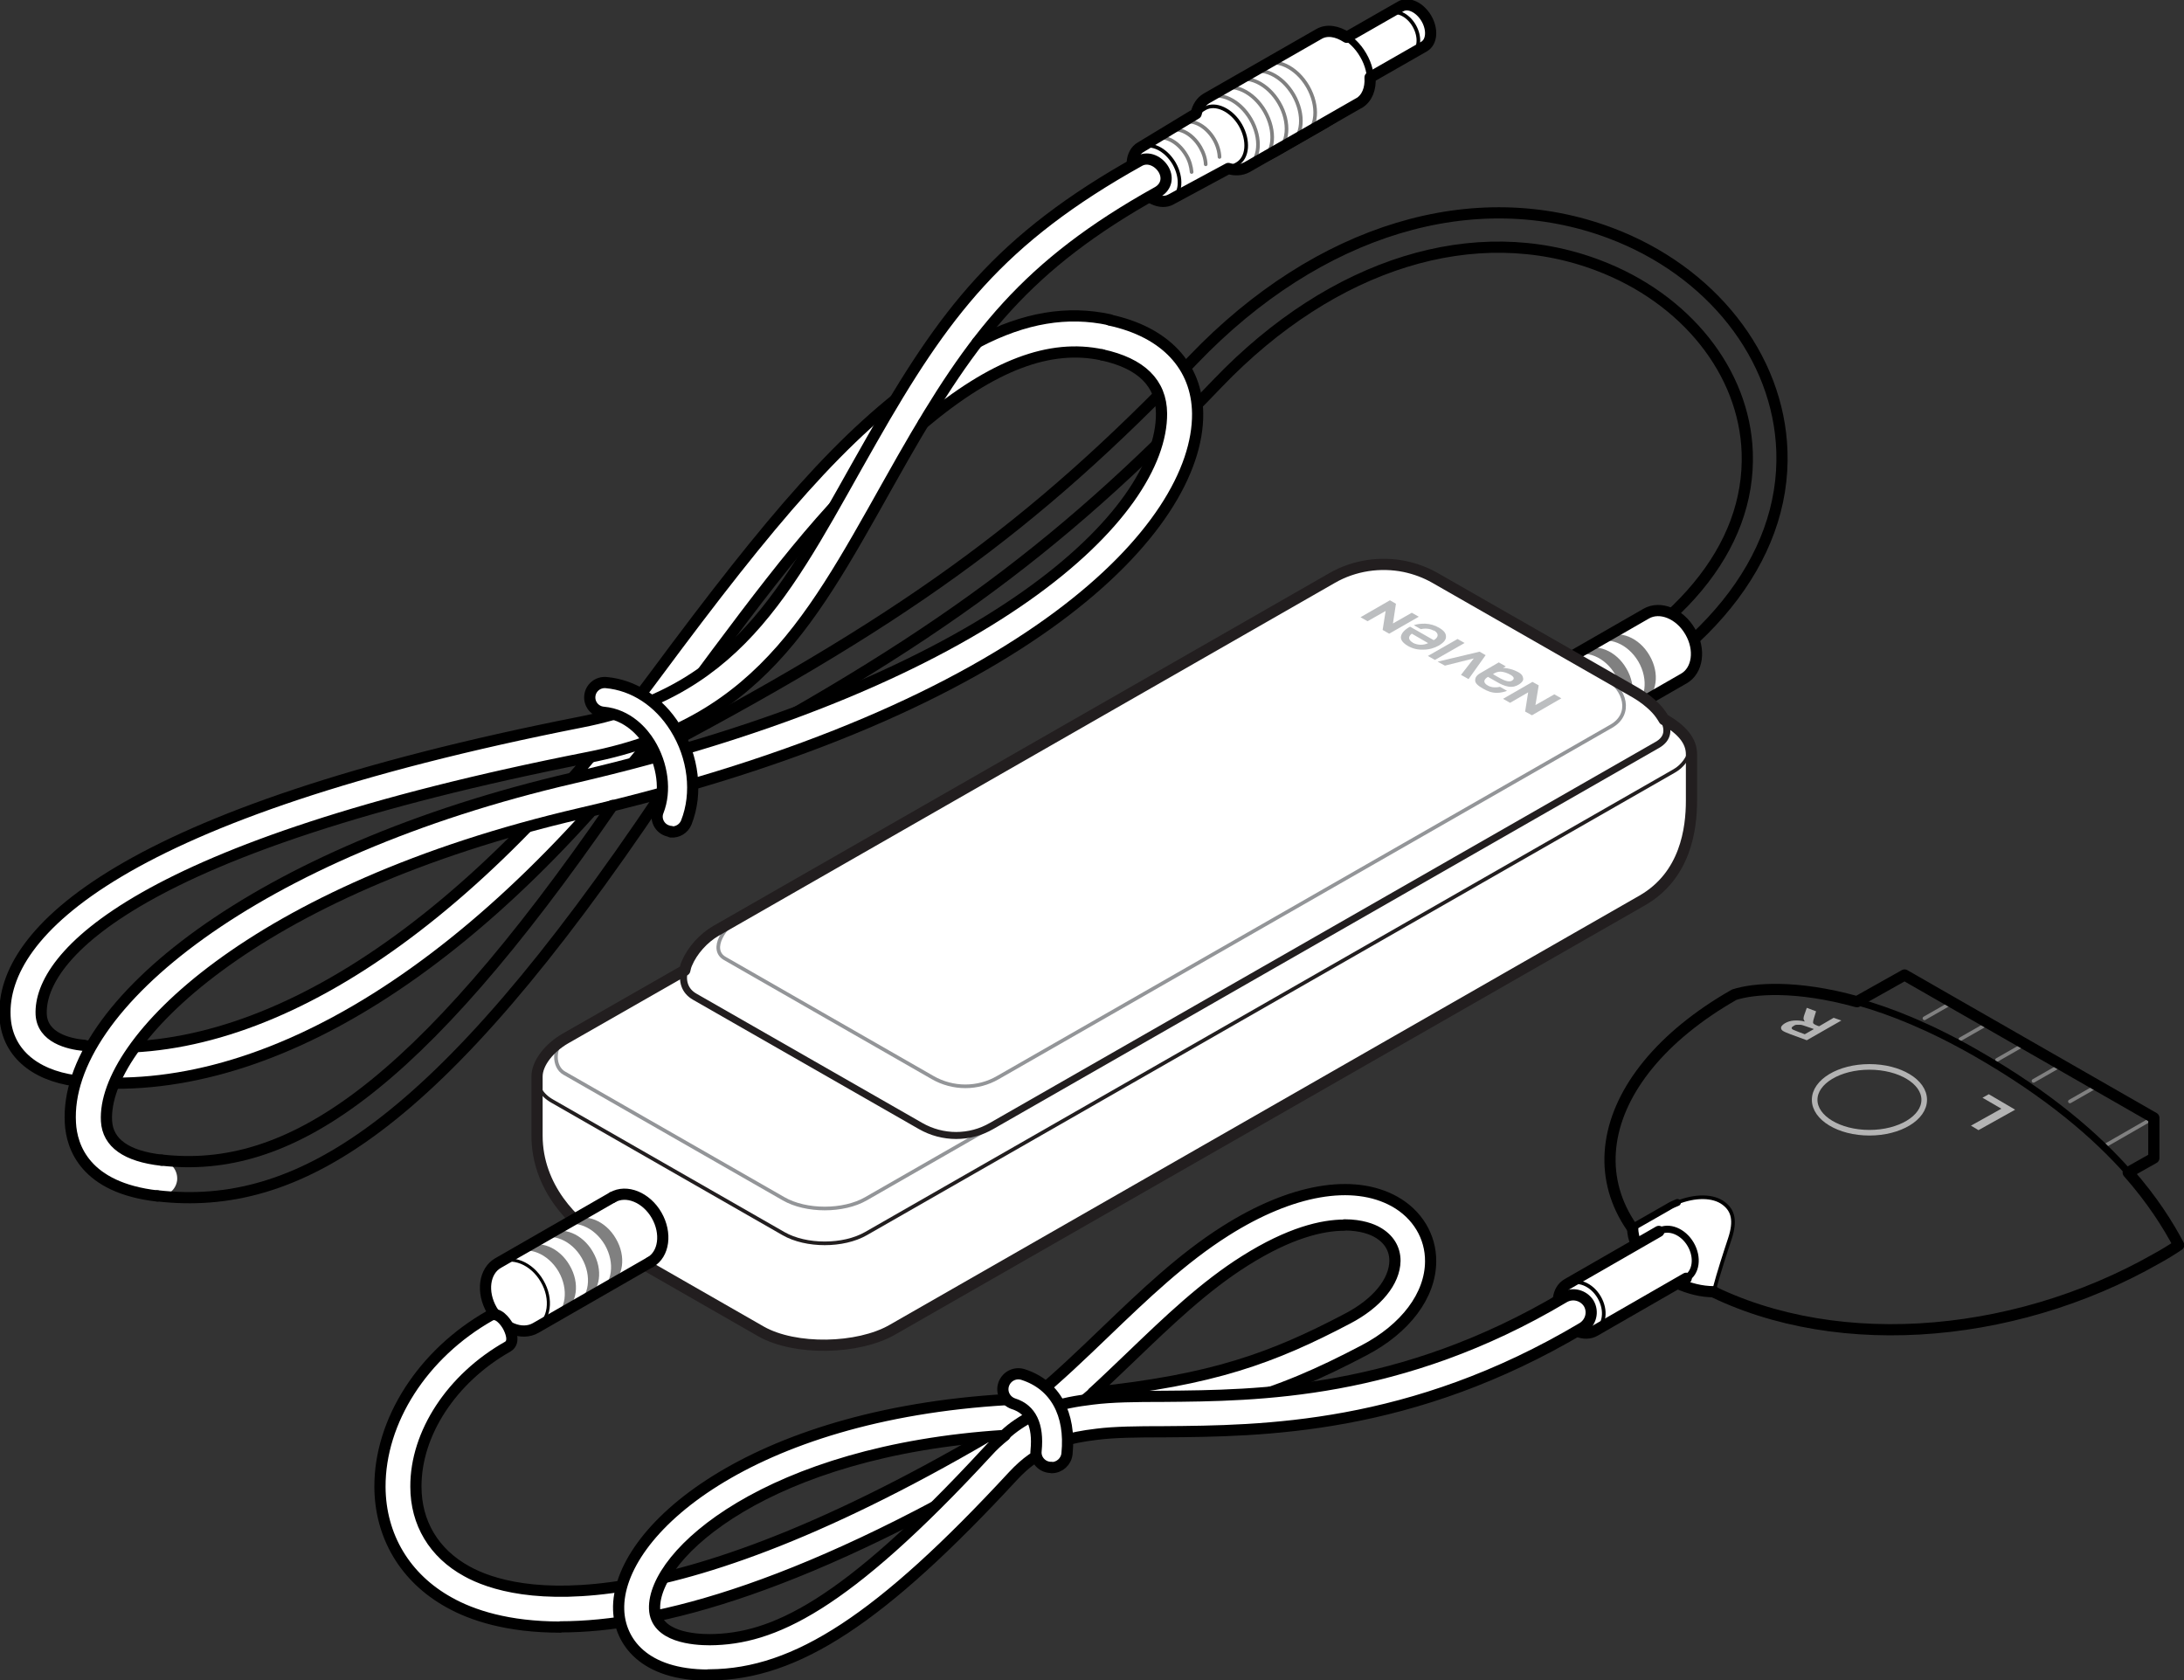 <svg width="78" height="60" viewBox="0 0 78 60" fill="none" xmlns="http://www.w3.org/2000/svg">
<rect x="0" y="0" width="78" height="60" fill="#333333" stroke="none"/>
<g clip-path="url(#clip0_212_33385)">
<path d="M48.537 3.683C48.824 3.514 48.959 3.167 48.932 2.766L50.861 1.662C51.139 1.502 51.175 1.056 50.942 0.655C50.709 0.264 50.305 0.068 50.026 0.228L48.097 1.332C47.756 1.11 47.388 1.047 47.101 1.217L45.79 1.893L44.022 2.909L43.08 3.514C42.883 3.63 42.766 3.826 42.712 4.058L40.729 5.26C40.37 5.465 40.325 6.053 40.621 6.56C40.917 7.077 41.456 7.326 41.815 7.121L43.861 6.017C44.094 6.088 44.328 6.079 44.525 5.972L45.53 5.465L47.298 4.449L48.546 3.666L48.537 3.683Z" fill="white"/>
<path d="M43.086 3.528L44.029 2.923L45.797 1.907L47.107 1.23C47.583 0.954 48.292 1.284 48.687 1.97C49.082 2.646 49.019 3.421 48.543 3.697L47.296 4.481L45.528 5.496L44.522 6.004C44.047 6.28 43.338 5.942 42.943 5.265C42.548 4.588 42.611 3.813 43.086 3.537V3.528Z" stroke="black" stroke-width="0.25" stroke-linecap="round" stroke-linejoin="round"/>
<path d="M44.059 2.92C44.552 2.635 45.279 2.983 45.683 3.677C46.087 4.372 46.024 5.173 45.531 5.458" stroke="#808080" stroke-width="0.13" stroke-linecap="round" stroke-linejoin="round"/>
<path d="M44.57 2.631C45.064 2.346 45.791 2.693 46.195 3.388C46.599 4.092 46.536 4.884 46.042 5.169" stroke="#808080" stroke-width="0.13" stroke-linecap="round" stroke-linejoin="round"/>
<path d="M45.082 2.334C45.576 2.049 46.303 2.397 46.706 3.091C47.11 3.795 47.047 4.587 46.554 4.872" stroke="#808080" stroke-width="0.13" stroke-linecap="round" stroke-linejoin="round"/>
<path d="M43.547 3.217C44.041 2.932 44.767 3.279 45.171 3.974C45.575 4.678 45.512 5.47 45.019 5.755" stroke="#808080" stroke-width="0.13" stroke-linecap="round" stroke-linejoin="round"/>
<path d="M44.526 5.985C45.002 5.709 45.064 4.943 44.669 4.258C44.275 3.581 43.566 3.242 43.09 3.518" stroke="#808080" stroke-width="0.13" stroke-linecap="round" stroke-linejoin="round"/>
<path d="M40.736 5.269C40.377 5.474 40.333 6.061 40.629 6.569C40.925 7.086 41.463 7.335 41.822 7.13L44.183 5.857C44.569 5.634 44.614 5.019 44.3 4.467C43.985 3.924 43.411 3.657 43.034 3.871L40.745 5.269H40.736Z" fill="white" stroke="black" stroke-width="0.13" stroke-linecap="round" stroke-linejoin="round"/>
<path d="M40.738 5.275C41.097 5.07 41.627 5.319 41.932 5.836C42.228 6.352 42.183 6.931 41.824 7.136" stroke="black" stroke-width="0.13" stroke-linecap="round" stroke-linejoin="round"/>
<path d="M49.594 0.494C49.872 0.333 50.285 0.529 50.509 0.921C50.734 1.313 50.698 1.767 50.428 1.927" stroke="black" stroke-width="0.13" stroke-linecap="round" stroke-linejoin="round"/>
<path d="M42.172 4.42C42.522 4.206 43.06 4.456 43.365 4.981C43.482 5.186 43.545 5.4 43.554 5.605" stroke="#808080" stroke-width="0.13" stroke-linecap="round" stroke-linejoin="round"/>
<path d="M41.688 4.701C42.038 4.488 42.567 4.737 42.872 5.263C42.989 5.467 43.052 5.672 43.061 5.868" stroke="#808080" stroke-width="0.13" stroke-linecap="round" stroke-linejoin="round"/>
<path d="M41.203 4.986C41.544 4.781 42.065 5.03 42.37 5.547C42.486 5.743 42.54 5.948 42.558 6.143" stroke="#808080" stroke-width="0.13" stroke-linecap="round" stroke-linejoin="round"/>
<path d="M48.536 3.683C48.823 3.514 48.957 3.167 48.93 2.766L50.86 1.662C51.138 1.502 51.174 1.056 50.941 0.655C50.708 0.264 50.304 0.068 50.025 0.228L48.096 1.332C47.755 1.11 47.387 1.047 47.1 1.217L43.088 3.514C42.89 3.63 42.774 3.826 42.72 4.058L40.736 5.26C40.377 5.465 40.333 6.053 40.629 6.56C40.925 7.077 41.463 7.326 41.822 7.121L43.869 6.017C44.102 6.088 44.335 6.079 44.533 5.972L48.544 3.675L48.536 3.683Z" stroke="black" stroke-width="0.4" stroke-linecap="round" stroke-linejoin="round"/>
<path d="M23.046 28.3C22.822 28.3 22.615 28.184 22.498 27.98C22.337 27.686 22.454 27.312 22.759 27.16C32.2 22.217 36.849 18.869 42.629 12.83C47.09 8.181 52.663 6.498 57.518 8.324C61.117 9.678 63.522 12.732 63.639 16.108C63.774 19.982 60.884 23.562 55.705 25.94C55.391 26.082 55.032 25.94 54.889 25.646C54.745 25.343 54.889 24.978 55.185 24.836C59.959 22.654 62.517 19.572 62.401 16.161C62.302 13.284 60.211 10.657 57.069 9.473C52.69 7.816 47.61 9.393 43.499 13.676C37.612 19.822 32.891 23.224 23.306 28.238C23.216 28.282 23.118 28.309 23.019 28.309L23.046 28.3Z" stroke="black" stroke-width="0.4" stroke-linecap="round" stroke-linejoin="round"/>
<path d="M23.425 24.079C16.461 33.475 9.173 37.973 2.999 37.34C2.64 37.305 2.326 37.563 2.281 37.91C2.245 38.267 2.505 38.578 2.864 38.614C9.478 39.3 17.251 34.589 24.466 24.845C31.44 15.441 35.766 11.905 39.347 12.671C39.697 12.742 40.038 12.528 40.118 12.181C40.19 11.834 39.966 11.486 39.625 11.415C35.434 10.515 30.829 14.087 23.425 24.079Z" fill="white"/>
<path d="M33.196 13.359C30.109 15.506 27.56 18.507 23.423 24.082C16.458 33.478 9.171 37.976 2.996 37.343" stroke="black" stroke-width="0.4" stroke-linecap="round" stroke-linejoin="round"/>
<path d="M2.863 38.619C9.478 39.305 17.25 34.594 24.466 24.85C27.625 20.584 29.42 18.206 31.897 16.016" stroke="black" stroke-width="0.4" stroke-linecap="round" stroke-linejoin="round"/>
<path d="M38.85 11.919C38.778 12.267 39.003 12.605 39.344 12.685C40.744 12.988 41.462 13.691 41.471 14.778C41.498 18.305 35.538 24.308 20.443 27.799C9.171 30.408 2.26 35.921 2.502 40.107C2.547 40.962 3.023 42.422 5.608 42.716C5.967 42.752 6.281 42.502 6.326 42.155C6.361 41.799 6.11 41.487 5.76 41.443C4.504 41.3 3.84 40.828 3.795 40.044C3.633 37.23 8.982 31.78 20.739 29.054C36.696 25.358 42.799 18.83 42.763 14.778C42.745 13.086 41.605 11.866 39.622 11.438C39.272 11.358 38.931 11.581 38.85 11.928" fill="white"/>
<path d="M5.77 41.434C4.513 41.292 3.849 40.82 3.804 40.036C3.643 37.222 9.001 31.771 20.749 29.046C36.706 25.35 42.809 18.822 42.773 14.77C42.755 13.077 41.615 11.857 39.632 11.43" stroke="black" stroke-width="0.4" stroke-linecap="round" stroke-linejoin="round"/>
<path d="M21.879 28.766C14.861 38.936 10.302 41.947 5.77 41.43" stroke="black" stroke-width="0.4" stroke-linecap="round" stroke-linejoin="round"/>
<path d="M5.617 42.706C10.616 43.276 15.597 40.328 23.621 28.367" stroke="black" stroke-width="0.4" stroke-linecap="round" stroke-linejoin="round"/>
<path d="M40.709 5.751C35.692 8.548 33.727 11.184 31.142 15.717C28.27 20.74 26.592 24.65 20.785 25.79C4.28 29.032 0.044 33.298 0.179 36.29C0.242 37.582 1.238 38.454 2.862 38.615C3.212 38.659 3.535 38.401 3.571 38.045C3.607 37.688 3.347 37.377 2.997 37.341C2.441 37.288 1.516 37.065 1.471 36.237C1.381 34.162 4.864 30.234 21.027 27.055C27.417 25.799 29.239 21.64 32.255 16.35C34.75 11.977 36.661 9.474 41.328 6.874C41.642 6.704 41.732 6.375 41.562 6.072C41.391 5.769 41.014 5.582 40.7 5.751" fill="white"/>
<path d="M2.997 37.333C2.441 37.28 1.516 37.057 1.471 36.229C1.381 34.154 4.864 30.226 21.027 27.047C27.417 25.791 29.239 21.632 32.255 16.342C34.75 11.978 36.661 9.466 41.328 6.866C41.642 6.697 41.732 6.367 41.562 6.064C41.391 5.761 41.014 5.574 40.7 5.744C35.683 8.54 33.718 11.176 31.133 15.71C28.261 20.733 26.583 24.642 20.776 25.782C4.28 29.033 0.044 33.299 0.179 36.291C0.233 37.538 1.175 38.393 2.701 38.598" stroke="black" stroke-width="0.4" stroke-linecap="round" stroke-linejoin="round"/>
<path d="M39.355 12.672C40.756 12.975 41.474 13.678 41.483 14.765C41.51 18.292 35.55 24.294 20.455 27.785C9.191 30.395 2.272 35.908 2.514 40.102C2.559 40.958 3.035 42.418 5.619 42.712" stroke="black" stroke-width="0.4" stroke-linecap="round" stroke-linejoin="round"/>
<path d="M23.964 29.694C23.91 29.694 23.865 29.676 23.811 29.659C23.533 29.552 23.398 29.24 23.506 28.973C23.793 28.251 23.668 27.298 23.201 26.541C22.967 26.159 22.429 25.517 21.549 25.437C21.253 25.41 21.038 25.152 21.065 24.858C21.092 24.564 21.352 24.351 21.648 24.377C22.635 24.466 23.533 25.054 24.116 25.989C24.771 27.031 24.924 28.331 24.511 29.373C24.421 29.596 24.197 29.73 23.964 29.712V29.694Z" fill="white" stroke="black" stroke-width="0.4" stroke-linecap="round" stroke-linejoin="round"/>
<path d="M39.623 11.417C38.133 11.096 36.599 11.336 34.902 12.227" stroke="black" stroke-width="0.4" stroke-linecap="round" stroke-linejoin="round"/>
<path d="M32.98 15.111C35.475 13.018 37.513 12.279 39.353 12.671" stroke="black" stroke-width="0.4" stroke-linecap="round" stroke-linejoin="round"/>
<path d="M69.727 35.797L68.731 36.367" stroke="#808080" stroke-width="0.13" stroke-linecap="round" stroke-linejoin="round"/>
<path d="M71.016 36.539L70.019 37.109" stroke="#808080" stroke-width="0.13" stroke-linecap="round" stroke-linejoin="round"/>
<path d="M72.32 37.281L71.324 37.851" stroke="#808080" stroke-width="0.13" stroke-linecap="round" stroke-linejoin="round"/>
<path d="M73.621 38.031L72.625 38.601" stroke="#808080" stroke-width="0.13" stroke-linecap="round" stroke-linejoin="round"/>
<path d="M74.922 38.766L73.926 39.336" stroke="#808080" stroke-width="0.13" stroke-linecap="round" stroke-linejoin="round"/>
<path d="M76.922 39.914L75.234 40.885" stroke="#808080" stroke-width="0.13" stroke-linecap="round" stroke-linejoin="round"/>
<path d="M66.324 35.773C67.545 36.112 68.972 36.691 70.587 37.617C73.181 39.104 74.868 40.574 76.017 41.874" stroke="black" stroke-width="0.25" stroke-linecap="round" stroke-linejoin="round"/>
<path d="M64.809 39.277C64.809 38.627 65.688 38.102 66.765 38.102C67.842 38.102 68.722 38.627 68.722 39.277C68.722 39.927 67.842 40.453 66.765 40.453C65.688 40.453 64.809 39.927 64.809 39.277Z" stroke="#B3B3B3" stroke-width="0.2" stroke-linecap="round" stroke-linejoin="round"/>
<path d="M65.775 36.438L64.528 37.15L63.945 36.936C63.801 36.883 63.702 36.838 63.657 36.803C63.612 36.767 63.603 36.722 63.612 36.678C63.63 36.633 63.675 36.589 63.747 36.544C63.837 36.491 63.945 36.455 64.07 36.446C64.196 36.438 64.322 36.446 64.456 36.482C64.429 36.446 64.411 36.402 64.411 36.366C64.411 36.331 64.429 36.268 64.456 36.197L64.528 35.992L64.86 36.117L64.788 36.348C64.761 36.429 64.752 36.482 64.752 36.509C64.752 36.535 64.761 36.553 64.788 36.571C64.806 36.589 64.851 36.607 64.914 36.633L64.968 36.651L65.488 36.348L65.766 36.446L65.775 36.438ZM64.779 36.749L64.573 36.678C64.438 36.633 64.348 36.598 64.304 36.598C64.259 36.598 64.214 36.598 64.169 36.598C64.124 36.598 64.088 36.616 64.052 36.642C64.007 36.669 63.989 36.687 63.989 36.714C63.989 36.74 64.007 36.758 64.043 36.776C64.061 36.785 64.133 36.812 64.241 36.856L64.456 36.936L64.77 36.758L64.779 36.749Z" fill="#B3B3B3"/>
<path d="M71.97 39.63L70.66 40.361L70.391 40.2L71.477 39.595L70.803 39.203L71.028 39.078L71.97 39.63Z" fill="#B3B3B3"/>
<path d="M66.324 35.773L68.02 34.82L76.923 39.923V41.357L76.007 41.874C76.878 42.862 77.434 43.753 77.811 44.466C77.56 44.635 77.3 44.795 77.022 44.947C71.807 47.921 65.157 48.393 60.535 45.793C55.913 43.183 56.721 38.498 61.935 35.524C62.617 35.301 64.134 35.168 66.315 35.773H66.324Z" stroke="black" stroke-width="0.4" stroke-linecap="round" stroke-linejoin="round"/>
<path d="M61.2 46.13C61.406 45.364 61.621 44.723 61.774 44.233C61.98 43.61 61.891 43.244 61.559 42.986C61.128 42.657 60.329 42.719 59.593 43.111L58.301 43.85C58.301 44.99 59.791 46.139 61.2 46.139V46.13Z" fill="white"/>
<path d="M59.906 45.828C60.319 46.015 60.768 46.131 61.208 46.131" stroke="black" stroke-width="0.4" stroke-linecap="round" stroke-linejoin="round"/>
<path d="M58.426 44.422C58.668 44.992 59.224 45.508 59.898 45.82" stroke="black" stroke-width="0.25" stroke-linecap="round" stroke-linejoin="round"/>
<path d="M58.309 43.844C58.309 44.04 58.353 44.236 58.434 44.423" stroke="black" stroke-width="0.4" stroke-linecap="round" stroke-linejoin="round"/>
<path d="M59.907 42.945C59.8 42.99 59.692 43.034 59.593 43.097L58.301 43.836" stroke="black" stroke-width="0.25" stroke-linecap="round" stroke-linejoin="round"/>
<path d="M61.2 46.137C61.406 45.362 61.622 44.721 61.783 44.231C61.99 43.598 61.9 43.233 61.559 42.975C61.182 42.69 60.545 42.69 59.898 42.948" stroke="black" stroke-width="0.13" stroke-linecap="round" stroke-linejoin="round"/>
<path d="M60.222 45.651L56.955 47.53C56.596 47.735 56.084 47.53 55.815 47.067C55.546 46.604 55.618 46.061 55.977 45.856L59.244 43.977" fill="white"/>
<path d="M60.222 45.651L56.955 47.53C56.596 47.735 56.084 47.53 55.815 47.067C55.546 46.604 55.618 46.061 55.977 45.856L59.244 43.977" stroke="black" stroke-width="0.4" stroke-linecap="round" stroke-linejoin="round"/>
<path d="M55.984 45.868C56.343 45.664 56.846 45.868 57.115 46.331C57.384 46.795 57.313 47.329 56.954 47.534" stroke="black" stroke-width="0.13" stroke-linecap="round" stroke-linejoin="round"/>
<path d="M59.242 43.978C59.601 43.773 60.113 43.978 60.382 44.441C60.651 44.904 60.579 45.447 60.22 45.652" stroke="black" stroke-width="0.25" stroke-linecap="round" stroke-linejoin="round"/>
<path d="M58.793 21.915C59.287 21.63 59.996 21.915 60.364 22.556C60.74 23.198 60.633 23.946 60.139 24.231L56.047 26.582C55.553 26.867 54.844 26.582 54.476 25.941C54.108 25.299 54.207 24.551 54.7 24.266L58.793 21.915Z" fill="white"/>
<path d="M58.291 25.305C58.785 25.02 58.884 24.272 58.516 23.631C58.139 22.989 57.439 22.704 56.945 22.989L57.34 22.767C57.834 22.482 58.543 22.767 58.911 23.408C59.288 24.049 59.18 24.797 58.686 25.082L58.291 25.305Z" fill="#808080"/>
<path d="M57.467 25.774C57.961 25.489 58.06 24.741 57.692 24.099C57.324 23.458 56.615 23.173 56.121 23.458L56.516 23.235C57.01 22.951 57.719 23.235 58.087 23.877C58.464 24.518 58.356 25.266 57.862 25.551L57.467 25.774Z" fill="#808080"/>
<path d="M56.639 26.242C57.133 25.957 57.231 25.209 56.864 24.568C56.487 23.927 55.787 23.642 55.293 23.927L55.688 23.704C56.181 23.419 56.891 23.704 57.258 24.346C57.635 24.987 57.528 25.735 57.034 26.02L56.639 26.242Z" fill="#808080"/>
<path d="M58.793 21.915C59.287 21.63 59.996 21.915 60.364 22.556C60.74 23.198 60.633 23.946 60.139 24.231L56.047 26.582C55.553 26.867 54.844 26.582 54.476 25.941C54.108 25.299 54.207 24.551 54.7 24.266L58.793 21.915Z" stroke="black" stroke-width="0.4" stroke-linecap="round" stroke-linejoin="round"/>
<path d="M59.432 25.701C59.36 25.576 59.27 25.442 59.154 25.318C58.947 25.095 58.678 24.89 58.417 24.739L51.256 20.642C50.915 20.446 50.547 20.312 50.17 20.232C49.299 20.054 48.366 20.188 47.576 20.642L25.57 33.244C25.121 33.502 24.717 33.957 24.529 34.411C24.493 34.491 24.475 34.571 24.457 34.651L20.185 37.092C19.619 37.421 19.18 37.964 19.18 38.445V40.556C19.18 42.408 20.499 43.718 21.441 44.261L27.176 47.547C28.397 48.242 30.649 48.188 31.861 47.494L58.651 32.158C60.203 31.267 60.41 29.593 60.41 28.595V26.939C60.41 26.458 60.078 26.066 59.441 25.692L59.432 25.701Z" fill="white"/>
<path d="M35.927 39.944L30.928 42.811C30.12 43.275 28.792 43.275 27.984 42.811L20.149 38.323C19.755 38.1 19.755 37.397 20.167 37.094" stroke="#939598" stroke-width="0.13" stroke-linecap="round" stroke-linejoin="round"/>
<path d="M26.477 32.719C25.894 33.049 25.311 33.904 25.894 34.233L33.307 38.482C34.034 38.9 34.923 38.9 35.641 38.482L57.548 25.933C58.293 25.506 58.06 24.606 57.315 24.188" stroke="#939598" stroke-width="0.13" stroke-linecap="round" stroke-linejoin="round"/>
<path d="M60.364 26.742C60.328 27.036 60.094 27.366 59.789 27.535L30.926 44.056C30.118 44.519 28.79 44.519 27.982 44.056L19.726 39.326C19.331 39.104 19.169 38.783 19.16 38.436" stroke="#221E1F" stroke-width="0.13" stroke-linecap="round" stroke-linejoin="round"/>
<path d="M54.954 24.476L54.837 25.18L55.511 24.797L55.762 24.939L54.712 25.545L54.469 25.411L54.577 24.726L53.931 25.1L53.68 24.957L54.73 24.352L54.954 24.476Z" fill="#BCBEC0"/>
<path d="M49.855 21.562L49.748 22.266L50.421 21.883L50.672 22.025L49.613 22.631L49.38 22.497L49.487 21.82L48.841 22.186L48.59 22.043L49.64 21.438L49.855 21.562Z" fill="#BCBEC0"/>
<path d="M52.843 23.273L53.058 23.398L52.448 24.253L52.178 24.102L52.636 23.514L51.604 23.772L51.344 23.63L52.843 23.273Z" fill="#BCBEC0"/>
<path d="M51.247 23.568L50.996 23.426L52.055 22.82L52.306 22.963L51.247 23.568Z" fill="#BCBEC0"/>
<path d="M53.572 24.529L53.823 24.672C53.734 24.707 53.599 24.743 53.464 24.743C53.276 24.743 53.132 24.689 52.962 24.591C52.791 24.493 52.684 24.404 52.684 24.297C52.684 24.217 52.719 24.128 52.854 24.048L53.527 23.656L53.779 23.799L53.68 23.852C53.68 23.852 53.779 23.852 53.922 23.888C54.039 23.915 54.138 23.959 54.236 24.012C54.362 24.084 54.389 24.155 54.398 24.226C54.416 24.297 54.353 24.378 54.254 24.44C54.138 24.511 54.03 24.547 53.868 24.52C53.716 24.493 53.59 24.431 53.438 24.342L53.141 24.173C53.007 24.253 52.935 24.369 53.141 24.485C53.285 24.565 53.446 24.556 53.572 24.529ZM53.599 24.235C53.752 24.315 53.913 24.369 54.003 24.306C54.129 24.226 54.021 24.146 53.967 24.11C53.832 24.03 53.707 23.995 53.599 23.986C53.482 23.986 53.402 24.021 53.321 24.075C53.321 24.075 53.527 24.2 53.599 24.235Z" fill="#BCBEC0"/>
<path d="M51.212 22.514C51.382 22.612 51.382 22.737 51.248 22.834C51.248 22.834 51.221 22.852 51.203 22.861L50.359 22.38C50.162 22.487 50.063 22.603 50.036 22.719C50.009 22.843 50.099 22.959 50.278 23.066C50.449 23.164 50.628 23.209 50.835 23.2C51.041 23.2 51.221 23.146 51.382 23.057C51.562 22.95 51.651 22.843 51.642 22.728C51.642 22.612 51.562 22.514 51.391 22.416C51.239 22.327 51.077 22.282 50.898 22.273C50.754 22.273 50.619 22.282 50.494 22.327L50.745 22.469C50.889 22.434 51.068 22.443 51.203 22.523M50.458 22.95C50.287 22.852 50.287 22.728 50.422 22.63L51.005 22.968C50.844 23.048 50.628 23.048 50.449 22.95" fill="#BCBEC0"/>
<path d="M59.432 25.701C59.36 25.576 59.27 25.442 59.154 25.318C58.947 25.095 58.678 24.89 58.417 24.739L51.256 20.642C50.915 20.446 50.547 20.312 50.17 20.232C49.299 20.054 48.366 20.188 47.576 20.642L25.57 33.244C25.121 33.502 24.717 33.957 24.529 34.411C24.493 34.491 24.475 34.571 24.457 34.651L20.185 37.092C19.619 37.421 19.18 37.964 19.18 38.445V40.556C19.18 42.408 20.499 43.718 21.441 44.261L27.176 47.547C28.397 48.242 30.649 48.188 31.861 47.494L58.651 32.158C60.203 31.267 60.41 29.593 60.41 28.595V26.939C60.41 26.458 60.078 26.066 59.441 25.692L59.432 25.701Z" stroke="#221E1F" stroke-width="0.4" stroke-linecap="round" stroke-linejoin="round"/>
<path d="M24.439 34.654C24.358 35.028 24.439 35.384 24.816 35.598L32.875 40.211C33.665 40.665 34.634 40.665 35.415 40.211L59.189 26.603C59.584 26.38 59.602 26.042 59.422 25.703" stroke="#221E1F" stroke-width="0.25" stroke-linecap="round" stroke-linejoin="round"/>
<path d="M23.225 45.073L19.133 47.425C18.639 47.71 17.93 47.425 17.562 46.783C17.194 46.142 17.293 45.394 17.786 45.109L21.879 42.758" fill="white"/>
<path d="M17.789 45.111C18.283 44.825 18.992 45.111 19.36 45.752C19.737 46.393 19.629 47.141 19.135 47.426" stroke="black" stroke-width="0.11" stroke-linecap="round" stroke-linejoin="round"/>
<path d="M21.879 42.759C22.372 42.474 23.081 42.759 23.45 43.4C23.817 44.041 23.719 44.789 23.225 45.075" stroke="black" stroke-width="0.4" stroke-linecap="round" stroke-linejoin="round"/>
<path d="M21.378 46.133C21.871 45.848 21.97 45.1 21.602 44.459C21.225 43.818 20.525 43.532 20.031 43.818L20.426 43.595C20.92 43.31 21.629 43.595 21.997 44.236C22.374 44.877 22.266 45.625 21.772 45.91L21.378 46.133Z" fill="#808080"/>
<path d="M20.553 46.602C21.047 46.317 21.146 45.569 20.778 44.928C20.41 44.286 19.701 44.001 19.207 44.286L19.602 44.064C20.096 43.779 20.805 44.064 21.172 44.705C21.549 45.346 21.442 46.094 20.948 46.379L20.553 46.602Z" fill="#808080"/>
<path d="M19.725 47.086C20.219 46.801 20.317 46.053 19.95 45.412C19.573 44.771 18.872 44.486 18.379 44.771L18.774 44.548C19.267 44.263 19.976 44.548 20.344 45.189C20.721 45.83 20.614 46.578 20.12 46.864L19.725 47.086Z" fill="#808080"/>
<path d="M23.225 45.073L19.133 47.425C18.639 47.71 17.93 47.425 17.562 46.783C17.194 46.142 17.293 45.394 17.786 45.109L21.879 42.758" stroke="black" stroke-width="0.4" stroke-linecap="round" stroke-linejoin="round"/>
<path d="M20.014 58.108C18.139 58.108 16.864 57.69 16.038 57.226C14.477 56.362 13.579 54.866 13.57 53.103C13.561 50.743 15.096 48.347 17.501 46.984C17.779 46.824 18.049 47.198 18.139 47.358C18.228 47.519 18.408 47.928 18.139 48.089C16.137 49.22 14.845 51.188 14.854 53.094C14.854 54.394 15.5 55.472 16.667 56.113C18.345 57.048 23.658 58.366 36.528 50.547C36.833 50.36 37.219 50.458 37.407 50.761C37.587 51.063 37.497 51.446 37.192 51.633C28.828 56.71 23.425 58.099 20.023 58.099L20.014 58.108Z" fill="white" stroke="black" stroke-width="0.4" stroke-linecap="round" stroke-linejoin="round"/>
<path d="M36.977 51.314C36.852 51.314 36.726 51.279 36.627 51.208C36.268 51.217 35.981 50.958 35.954 50.62C35.936 50.272 36.196 49.97 36.546 49.943C36.663 49.943 36.789 49.925 36.905 49.916C37.803 49.177 38.655 48.358 39.49 47.556C40.836 46.265 42.218 44.938 43.771 43.958C46.122 42.471 48.321 42.088 49.802 42.907C50.619 43.361 51.103 44.163 51.094 45.053C51.086 46.265 50.197 47.449 48.716 48.224C45.602 49.863 43.053 50.736 37.399 51.154C37.399 51.154 37.381 51.172 37.372 51.172C37.255 51.261 37.112 51.314 36.977 51.314ZM48.016 43.753C47.226 43.753 46.06 44.02 44.462 45.027C43.017 45.935 41.734 47.164 40.379 48.465C39.939 48.883 39.499 49.311 39.041 49.729C43.304 49.284 45.449 48.5 48.124 47.093C49.183 46.541 49.811 45.766 49.82 45.027C49.82 44.59 49.596 44.234 49.183 44.003C49.012 43.905 48.626 43.744 48.016 43.744V43.753Z" fill="white" stroke="black" stroke-width="0.4" stroke-linecap="round" stroke-linejoin="round"/>
<path d="M39.039 49.742C38.904 49.876 37.953 50.642 37.953 50.642L39.039 49.742Z" fill="white"/>
<path d="M39.039 49.742C38.904 49.876 37.953 50.642 37.953 50.642" stroke="black" stroke-width="0.4" stroke-linecap="round" stroke-linejoin="round"/>
<path d="M25.308 59.823C22.992 59.823 22.131 58.621 22.095 57.49C22.005 54.684 26.78 50.516 35.979 49.982L36.553 49.946C36.903 49.928 37.2 50.178 37.236 50.525C37.523 50.481 37.819 50.65 37.926 50.935C38.043 51.264 37.873 51.629 37.55 51.745C37.065 51.923 36.643 52.217 36.185 52.707C31.474 57.801 28.44 59.796 25.353 59.814H25.308V59.823ZM35.88 51.264C27.435 51.799 23.307 55.504 23.378 57.454C23.414 58.469 24.796 58.558 25.353 58.558C27.588 58.541 30.136 57.401 35.252 51.861C35.459 51.629 35.674 51.434 35.889 51.264H35.88Z" fill="white" stroke="black" stroke-width="0.4" stroke-linecap="round" stroke-linejoin="round"/>
<path d="M37.685 51.523C37.425 51.523 37.182 51.363 37.084 51.105C36.967 50.775 37.138 50.41 37.461 50.294C37.936 50.125 38.421 50.036 39.013 49.965C39.713 49.876 40.566 49.867 41.544 49.867C44.919 49.84 50.025 49.805 55.859 46.331C56.164 46.153 56.55 46.251 56.739 46.545C56.918 46.848 56.819 47.231 56.523 47.418C50.393 51.069 45.08 51.105 41.562 51.132C40.62 51.132 39.803 51.141 39.175 51.221C38.663 51.283 38.268 51.354 37.9 51.488C37.828 51.515 37.757 51.523 37.685 51.523Z" fill="white" stroke="black" stroke-width="0.4" stroke-linecap="round" stroke-linejoin="round"/>
<path d="M35.871 51.257C36.428 50.705 37.397 50.278 37.828 50.18" stroke="black" stroke-width="0.4" stroke-linecap="round" stroke-linejoin="round"/>
<path d="M37.551 52.404C37.551 52.404 37.515 52.404 37.497 52.404C37.192 52.378 36.967 52.111 37.003 51.808C37.093 50.899 36.824 50.329 36.196 50.133C35.908 50.035 35.747 49.733 35.846 49.439C35.944 49.154 36.249 48.993 36.545 49.091C37.676 49.456 38.251 50.49 38.107 51.915C38.08 52.2 37.838 52.413 37.56 52.413L37.551 52.404Z" fill="white" stroke="black" stroke-width="0.4" stroke-linecap="round" stroke-linejoin="round"/>
</g>
<defs>
<clipPath id="clip0_212_33385">
<rect width="78" height="60" fill="white"/>
</clipPath>
</defs>
</svg>
